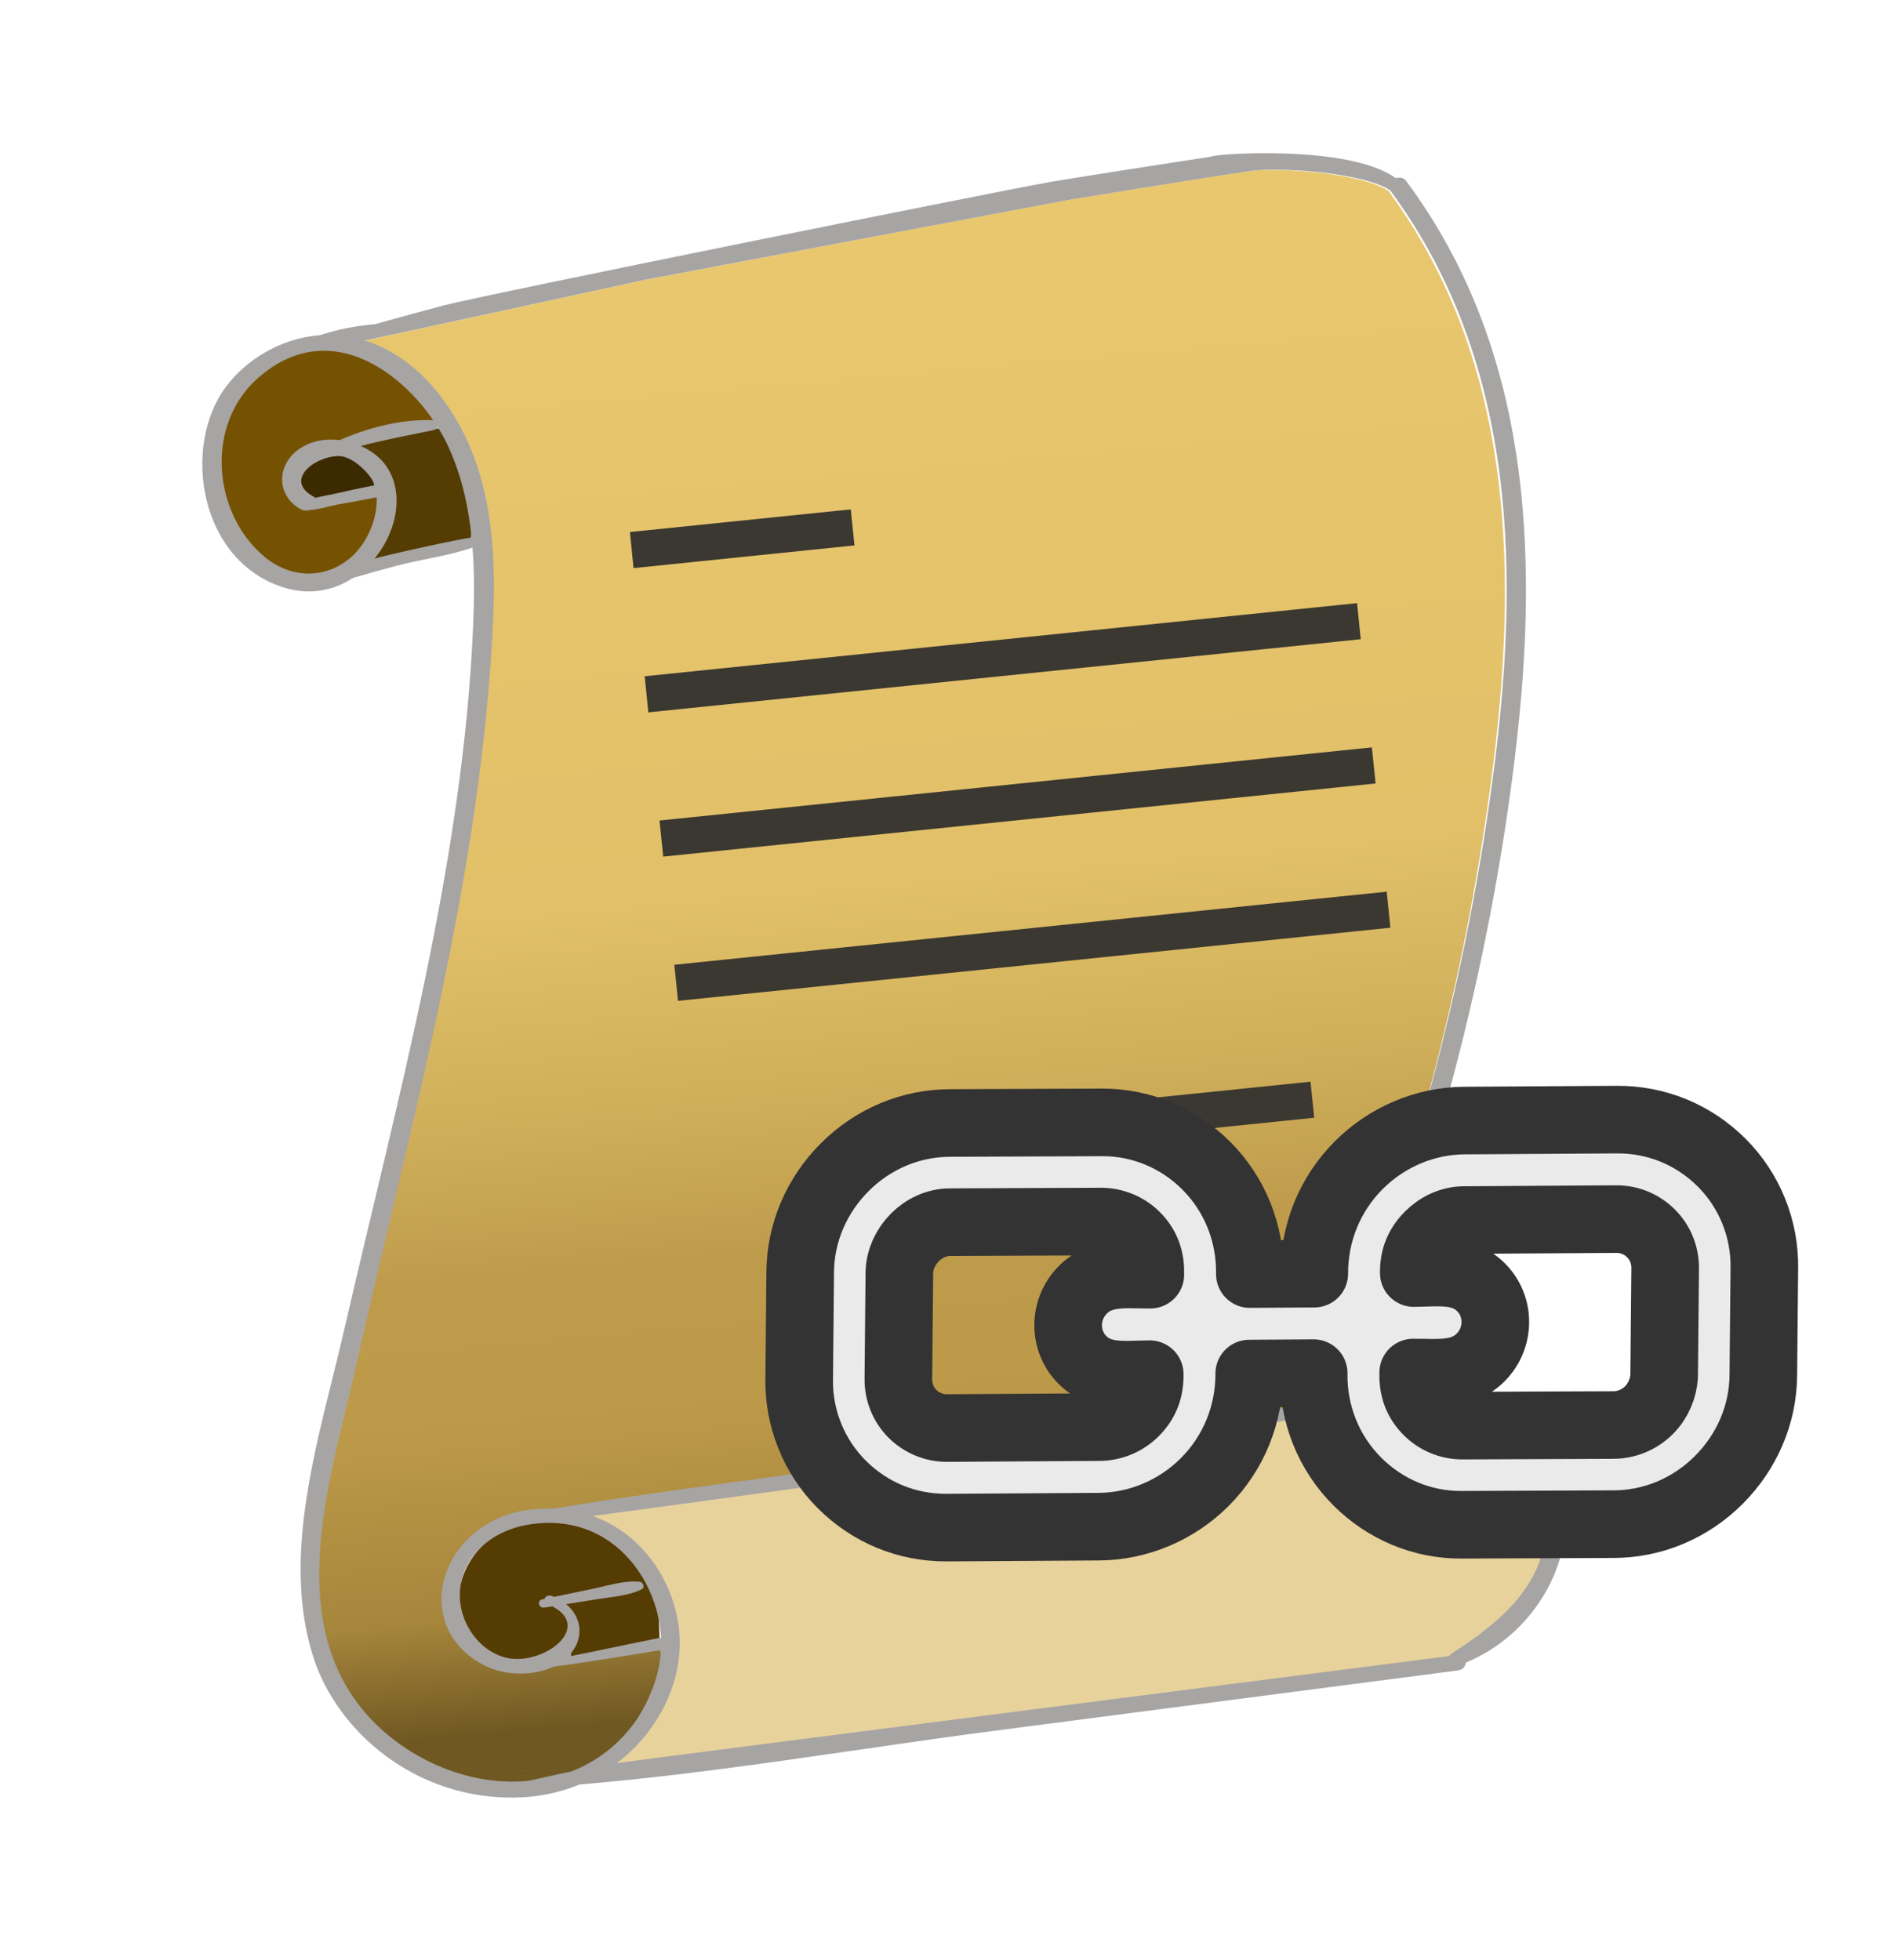 <?xml version="1.0" encoding="UTF-8" standalone="no"?><!DOCTYPE svg PUBLIC "-//W3C//DTD SVG 1.1//EN" "http://www.w3.org/Graphics/SVG/1.1/DTD/svg11.dtd"><svg width="28px" height="29px" version="1.1" xmlns="http://www.w3.org/2000/svg" xmlns:xlink="http://www.w3.org/1999/xlink" xml:space="preserve" style="fill-rule:evenodd;clip-rule:evenodd;stroke-linejoin:round;stroke-miterlimit:1.414;"><rect id="forum.-unread.-link" x="0" y="0.25" width="27.17" height="28" style="fill:none;"/><path d="M7.786,26.445c-0.957,0.088 -1.876,-0.397 -2.402,-1.011c-1.22,-1.423 -0.506,-3.531 -0.144,-5.141c0.385,-1.721 0.817,-3.436 1.185,-5.159c0.366,-1.718 0.67,-3.446 0.796,-5.18c0.102,-1.385 0.173,-2.92 -0.755,-4.11c-0.262,-0.337 -0.638,-0.654 -1.101,-0.799c0.046,-0.004 4.14,-0.897 4.14,-0.897l6.255,-1.184c0,0 1.864,-0.307 2.7,-0.429c0.459,-0.067 1.705,0.03 2.077,0.29c1.903,2.589 1.913,5.778 1.514,8.764c-0.213,1.594 -0.535,3.184 -0.966,4.756c-0.402,1.467 -1.104,2.947 -1.207,4.446c-1.842,0.241 -3.681,0.5 -5.522,0.748c-0.43,0.059 -4.604,0.59 -6.186,0.861c-0.11,-0.004 -0.224,0 -0.342,0.014c-1.331,0.157 -1.713,1.617 -0.601,2.209c0.295,0.158 0.684,0.158 1,0.005c0.378,-0.045 0.714,-0.158 1.089,-0.222c0.017,0.002 0.242,-0.008 0.373,-0.033c0.008,-0.002 0.116,-0.031 0.116,-0.024c-0.054,0.72 -0.564,1.64 -1.377,1.957c-0.186,0.033 -0.447,0.101 -0.632,0.138c-0.005,0.001 -0.008,0.001 -0.01,0.001Z" style="fill:url(#_Linear1);"/><path d="M7.762,26.208l0.01,0c0.011,-0.016 -0.018,-0.001 -0.01,0Z" style="fill:#e8d29c;"/><path d="M21.357,20.684c1.163,-0.011 1.794,1.238 1.714,2.049c-0.078,0.811 -0.677,1.342 -1.428,1.825c-0.017,0.012 -0.028,0.025 -0.036,0.039c-0.131,0.017 -12.436,1.594 -12.652,1.628c0.559,-0.424 0.905,-1.054 0.951,-1.689c0.061,-0.814 -0.43,-1.823 -1.327,-2.144c0.225,-0.024 12.765,-1.672 12.778,-1.708Z" style="fill:#e8d29c;"/><path d="M9.622,23.407c0.137,0.258 0.124,0.655 0.137,0.924c-0.012,-0.001 -0.026,-0.001 -0.042,0.001c-0.094,0.019 -1.192,0.227 -1.314,0.248c0.01,-0.01 -0.016,-0.129 -0.007,-0.141c0.195,-0.243 0.137,-0.563 -0.081,-0.746c0.161,-0.025 0.348,-0.081 0.509,-0.107c0.215,-0.034 0.405,0.041 0.597,-0.052c0.033,-0.016 0.075,-0.038 0.061,-0.065c-0.01,-0.02 -0.018,0.031 -0.045,0.029c-0.239,-0.02 -0.487,0.064 -0.721,0.111c-0.18,0.037 -0.359,0.076 -0.54,0.114c-0.012,-0.005 -0.025,-0.011 -0.038,-0.016c-0.051,-0.018 -0.093,0.011 -0.104,0.046c-0.01,0.002 -0.022,0.004 -0.033,0.006c-0.085,0.019 0.14,-0.034 0.226,-0.047c0.038,-0.006 -0.011,0.053 0.028,0.047c0.628,0.329 -0.304,1.035 -0.851,0.846c-0.334,-0.116 -0.541,-0.423 -0.601,-0.706c-0.124,-0.584 0.299,-1.278 1.045,-1.379c0.814,-0.11 1.479,0.333 1.774,0.887Z" style="fill:#553c03;"/><path d="M6.551,6.256c-0.513,-0.015 -1.012,0.137 -1.487,0.336c-0.229,-0.026 -0.38,-0.026 -0.576,0.108c-0.374,0.255 -0.374,0.54 0.007,0.752c0.204,0.114 0.091,0.046 0.137,0.032c0.141,-0.006 0.237,-0.077 0.347,-0.097c0.21,-0.036 0.432,-0.034 0.641,-0.076c0.011,0.206 -0.066,0.516 -0.165,0.695c-0.33,0.599 -1.085,0.779 -1.657,0.332c-0.847,-0.661 -0.979,-2.059 -0.088,-2.794c1.1,-0.909 2.261,-0.097 2.841,0.712Z" style="fill:#755202;"/><path d="M6.75,6.679c0.196,0.429 0.277,0.951 0.206,1.373c-0.105,0.001 -1.501,0.274 -1.602,0.311c0.353,-0.429 0.623,-1.043 0.292,-1.432c-0.082,-0.095 -0.324,-0.246 -0.455,-0.304c0.346,-0.091 0.744,-0.205 1.117,-0.263c0.294,-0.045 0.181,-0.025 0.195,-0.046c0.061,0.099 0.204,0.266 0.247,0.361Z" style="fill:#553c03;"/><path d="M5.624,7.178c0.008,0.02 -0.112,0.079 -0.106,0.1c-0.211,0.041 -0.422,0.088 -0.632,0.134c-0.02,0.005 -0.135,0.024 -0.243,0.051c-0.007,-0.007 -0.114,-0.043 -0.125,-0.05c-0.43,-0.235 0.09,-0.702 0.45,-0.715c0.215,-0.008 0.601,0.364 0.656,0.48Z" style="fill:#3c2a01;"/><path id="path4771" d="M5.516,7.12c0.009,0.02 0.015,0.04 0.021,0.06c-0.211,0.041 -0.421,0.088 -0.632,0.135c-0.02,0.004 -0.135,0.024 -0.242,0.05c-0.008,-0.007 -0.017,-0.014 -0.028,-0.02c-0.43,-0.235 0.002,-0.585 0.362,-0.598c0.215,-0.008 0.464,0.257 0.519,0.373m0.891,-0.904c-0.469,-0.017 -0.95,0.107 -1.383,0.295c-0.208,-0.026 -0.427,0.01 -0.605,0.136c-0.339,0.242 -0.325,0.693 0.028,0.886c0.044,0.025 0.093,0.025 0.135,0.012c0.128,-0.005 0.313,-0.063 0.414,-0.081c0.191,-0.033 0.384,-0.068 0.575,-0.107c0.011,0.196 -0.049,0.408 -0.139,0.578c-0.298,0.57 -0.986,0.738 -1.51,0.31c-0.776,-0.634 -0.902,-1.968 -0.092,-2.665c0.999,-0.862 2.044,-0.139 2.577,0.636m0.226,0.395c0.196,0.429 0.296,0.883 0.342,1.343c-0.104,0.001 -1.334,0.274 -1.436,0.311c0.353,-0.428 0.457,-1.042 0.127,-1.431c-0.083,-0.096 -0.198,-0.178 -0.329,-0.236c0.346,-0.091 0.699,-0.157 1.069,-0.233c0.03,-0.007 0.054,-0.026 0.068,-0.047c0.061,0.099 0.116,0.197 0.159,0.293m2.92,16.812c0.136,0.258 0.213,0.542 0.225,0.811c-0.012,-0.001 -0.025,-0.002 -0.041,0.001c-0.095,0.018 -1.172,0.244 -1.293,0.265c0.009,-0.009 -0.002,-0.037 0.007,-0.049c0.195,-0.242 0.142,-0.537 -0.076,-0.719c0.161,-0.026 0.323,-0.051 0.484,-0.077c0.215,-0.034 0.435,-0.047 0.628,-0.14c0.033,-0.017 0.039,-0.049 0.025,-0.076c-0.01,-0.02 -0.029,-0.037 -0.056,-0.038c-0.239,-0.021 -0.487,0.064 -0.72,0.111c-0.181,0.037 -0.36,0.075 -0.54,0.113c-0.013,-0.005 -0.026,-0.01 -0.038,-0.016c-0.052,-0.017 -0.093,0.011 -0.105,0.046c-0.01,0.002 -0.022,0.005 -0.033,0.007c-0.085,0.019 -0.052,0.134 0.034,0.121c0.039,-0.006 0.079,-0.012 0.117,-0.018c0.628,0.328 -0.2,0.931 -0.747,0.742c-0.335,-0.115 -0.541,-0.423 -0.601,-0.706c-0.125,-0.584 0.302,-1.153 1.048,-1.254c0.813,-0.11 1.387,0.322 1.682,0.876m11.643,-2.722c1.132,-0.011 1.746,1.201 1.668,1.989c-0.076,0.787 -0.66,1.303 -1.391,1.772c-0.016,0.012 -0.027,0.024 -0.035,0.038c-0.127,0.016 -12.104,1.551 -12.314,1.584c0.544,-0.412 0.881,-1.023 0.926,-1.64c0.059,-0.791 -0.412,-1.705 -1.284,-2.016c0.219,-0.024 12.417,-1.693 12.43,-1.727m-0.63,-17.881c1.901,2.577 1.91,5.753 1.51,8.726c-0.213,1.588 -0.536,3.171 -0.968,4.737c-0.402,1.462 -1.105,2.936 -1.209,4.429c-1.842,0.24 -3.681,0.499 -5.522,0.747c-0.43,0.059 -4.604,0.589 -6.186,0.86c-0.11,-0.004 -0.224,0 -0.342,0.014c-1.331,0.157 -1.812,1.709 -0.7,2.298c0.294,0.157 0.723,0.176 1.039,0.025c0.378,-0.046 1.192,-0.179 1.567,-0.242c0.017,0.001 -0.13,0.025 0,0c0.008,-0.002 0.216,0.436 0.224,0.433c-0.001,0.008 -0.202,-0.427 -0.202,-0.42c-0.054,0.717 -0.517,1.466 -1.329,1.782c-0.187,0.033 -0.448,0.1 -0.632,0.138c-0.032,0.006 0.013,-0.019 0,0c-0.961,0.092 -1.885,-0.392 -2.412,-1.006c-1.219,-1.416 -0.505,-3.515 -0.142,-5.119c0.386,-1.714 0.819,-3.422 1.188,-5.138c0.366,-1.711 0.671,-3.433 0.798,-5.16c0.102,-1.378 0.173,-2.907 -0.754,-4.092c-0.262,-0.336 -0.637,-0.651 -1.1,-0.795c0.045,-0.004 4.14,-0.896 4.14,-0.896l6.255,-1.181c0,0 1.864,-0.306 2.7,-0.429c0.46,-0.067 1.705,0.03 2.077,0.289m1.862,8.203c0.33,-2.865 0.204,-5.882 -1.631,-8.348c-0.039,-0.05 -0.099,-0.057 -0.151,-0.039c-0.698,-0.509 -2.731,-0.356 -2.72,-0.321c0,0 -2.429,0.375 -2.442,0.387c-0.624,0.106 -8.284,1.65 -8.917,1.816c-0.006,0 -0.012,0.002 -0.017,0.004c-0.335,0.088 -0.669,0.18 -1.001,0.274c-0.281,0.024 -0.554,0.076 -0.818,0.163c-0.577,0.042 -1.098,0.366 -1.396,0.772c-0.643,0.876 -0.393,2.553 0.847,2.956c0.394,0.128 0.755,0.05 1.041,-0.138c0.217,-0.063 0.435,-0.124 0.654,-0.182c0.367,-0.095 0.759,-0.144 1.112,-0.266c0.03,0.386 0.025,0.776 0.009,1.16c-0.149,3.502 -1.114,6.969 -1.909,10.421c-0.356,1.547 -0.944,3.284 -0.458,4.824c0.345,1.097 1.498,2.108 2.98,2.088c0.351,-0.005 0.673,-0.074 0.961,-0.194c2.053,-0.171 4.12,-0.532 6.157,-0.797c2.275,-0.296 4.552,-0.593 6.829,-0.889c0.083,-0.01 0.121,-0.065 0.123,-0.117c0.98,-0.403 1.548,-1.408 1.469,-2.255c-0.078,-0.823 -0.832,-1.954 -2.02,-1.787c-0.009,0.001 -0.016,0.003 -0.024,0.006c-0.013,-0.001 -0.028,-0.002 -0.044,0.001c-0.332,0.041 -0.664,0.085 -0.995,0.128c0.304,-1.614 1.017,-3.193 1.436,-4.793c0.424,-1.611 0.737,-3.241 0.925,-4.874" style="fill:#a7a4a4;fill-rule:nonzero;"/><g id="text"><path d="M12.584,7.536l-3.267,0.335l0.054,0.534l3.268,-0.336l-0.055,-0.533Z" style="fill:#3b3831;"/><path d="M19.384,16.003l-3.267,0.335l0.054,0.534l3.268,-0.336l-0.055,-0.533Z" style="fill:#3b3831;"/><path d="M20.127,9.457l-10.537,1.082l-0.054,-0.534l10.537,-1.082l0.054,0.534Z" style="fill:#3b3831;"/><path d="M20.347,11.591l-10.537,1.082l-0.055,-0.534l10.537,-1.082l0.055,0.534Z" style="fill:#3b3831;"/><path d="M20.566,13.725l-10.537,1.082l-0.055,-0.534l10.537,-1.081l0.055,0.533Z" style="fill:#3b3831;"/></g><path id="chain" d="M13.495,20.915c0.14,0.139 0.324,0.214 0.519,0.212l2.251,-0.014c0.195,-0.001 0.385,-0.083 0.521,-0.219c0.158,-0.158 0.224,-0.342 0.22,-0.564c-0.358,0.002 -0.72,0.064 -0.995,-0.21c-0.285,-0.285 -0.282,-0.751 0.007,-1.04c0.278,-0.277 0.64,-0.22 0.997,-0.222c0.007,-0.222 -0.051,-0.411 -0.213,-0.573c-0.134,-0.134 -0.323,-0.214 -0.518,-0.213l-2.235,0.009c-0.195,0.001 -0.38,0.089 -0.516,0.225c-0.136,0.136 -0.223,0.321 -0.23,0.51l-0.015,1.585c-0.002,0.195 0.073,0.379 0.207,0.514l0,0Zm7.621,-0.037c0.134,0.135 0.323,0.215 0.518,0.213l2.235,-0.009c0.195,-0.001 0.385,-0.083 0.521,-0.219c0.136,-0.136 0.218,-0.326 0.225,-0.515l0.015,-1.586c0.001,-0.195 -0.073,-0.378 -0.208,-0.513c-0.139,-0.14 -0.323,-0.215 -0.518,-0.213l-2.251,0.014c-0.195,0.001 -0.38,0.089 -0.516,0.225c-0.158,0.158 -0.229,0.337 -0.225,0.559c0.357,-0.003 0.72,-0.064 0.994,0.21c0.285,0.285 0.282,0.75 -0.006,1.039c-0.278,0.278 -0.64,0.22 -0.997,0.223c-0.007,0.222 0.051,0.411 0.213,0.572Zm-8.666,1.082c-0.409,-0.409 -0.638,-0.975 -0.629,-1.555l0.015,-1.585c0.004,-0.585 0.245,-1.138 0.659,-1.552c0.42,-0.42 0.979,-0.656 1.568,-0.654l2.235,-0.009c0.585,-0.003 1.135,0.231 1.544,0.64c0.425,0.425 0.654,1.003 0.645,1.604l0.953,-0.006c-0.002,-0.601 0.229,-1.176 0.659,-1.606c0.414,-0.414 0.978,-0.656 1.563,-0.659l2.251,-0.014c0.595,-0.004 1.141,0.225 1.555,0.639c0.409,0.409 0.638,0.976 0.629,1.555l-0.015,1.586c-0.004,0.584 -0.245,1.138 -0.66,1.552c-0.419,0.419 -0.978,0.655 -1.567,0.653l-2.236,0.009c-0.584,0.004 -1.134,-0.231 -1.543,-0.64c-0.425,-0.425 -0.654,-1.002 -0.645,-1.603l-0.953,0.006c0.002,0.6 -0.229,1.176 -0.659,1.606c-0.414,0.414 -0.979,0.655 -1.563,0.659l-2.252,0.014c-0.595,0.003 -1.14,-0.226 -1.554,-0.64l0,0Z" style="fill:#ebeaea;fill-rule:nonzero;stroke:#343333;stroke-width:1px;"/><defs><linearGradient id="_Linear1" x1="0" y1="0" x2="1" y2="0" gradientUnits="userSpaceOnUse" gradientTransform="matrix(-1.763,-21.665,26.483,-2.341,15.906,25.007)"><stop offset="0%" style="stop-color:#705822;stop-opacity:1"/><stop offset="8%" style="stop-color:#a6863c;stop-opacity:1"/><stop offset="17%" style="stop-color:#b59344;stop-opacity:1"/><stop offset="19%" style="stop-color:#b99747;stop-opacity:1"/><stop offset="22%" style="stop-color:#bc9a4a;stop-opacity:1"/><stop offset="31%" style="stop-color:#bd9b4b;stop-opacity:1"/><stop offset="42%" style="stop-color:#d0af5b;stop-opacity:1"/><stop offset="56%" style="stop-color:#e1c069;stop-opacity:1"/><stop offset="100%" style="stop-color:#e8c76e;stop-opacity:1"/></linearGradient></defs></svg>